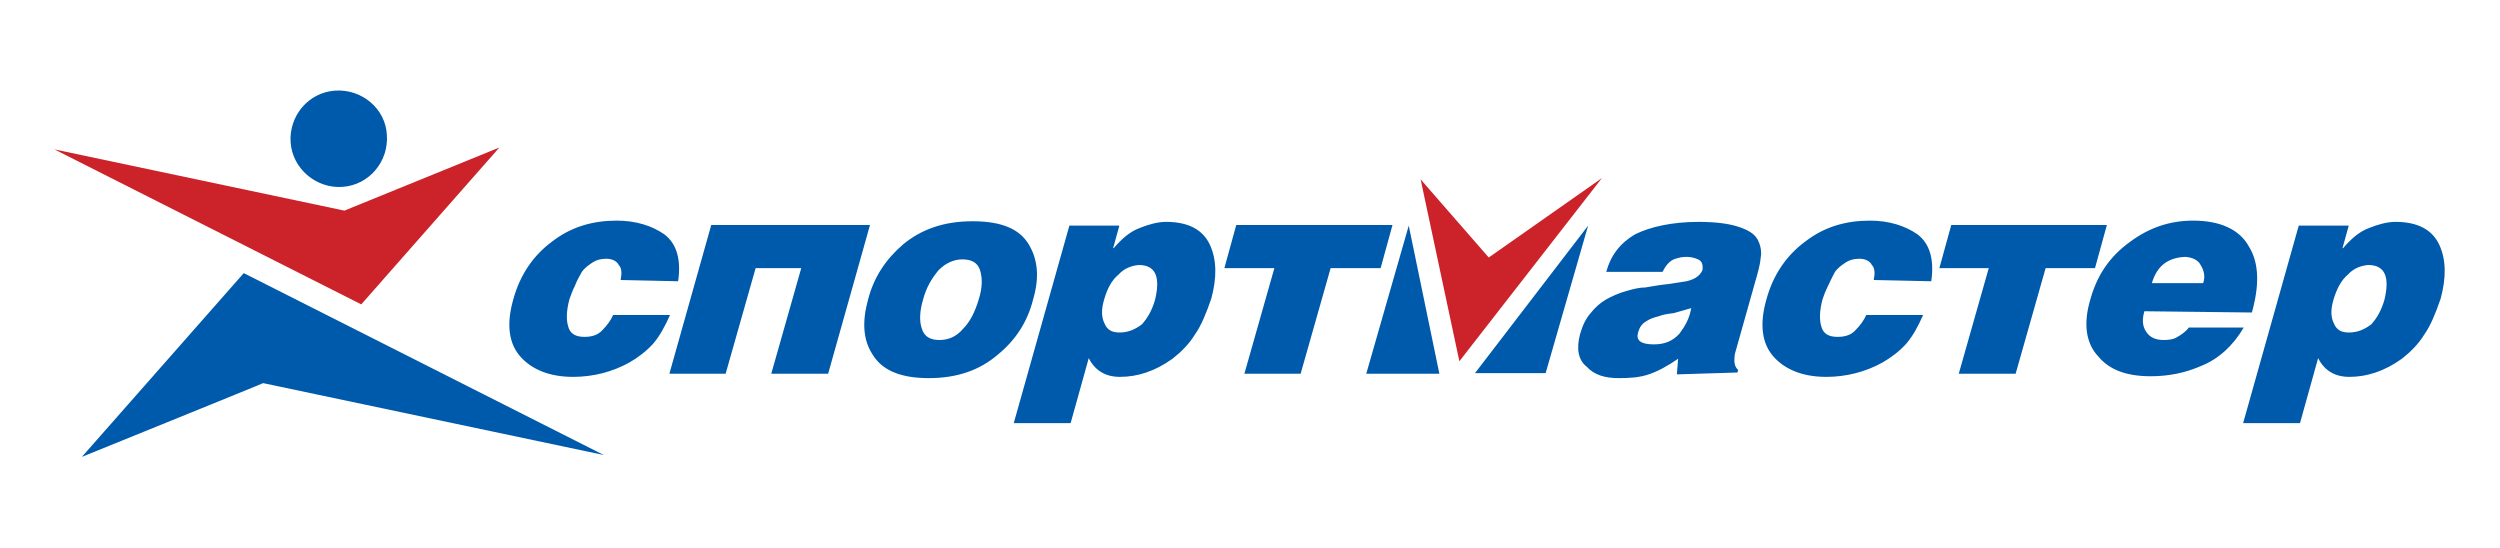 <svg id="Слой_1" xmlns="http://www.w3.org/2000/svg" viewBox="0 0 400 87.6"><style>.st0{fill:#005aab}.st1{fill:#cc2229}</style><path class="st0" d="M148.6 60.5c4.6 0 8.2-1.3 11.1-3.8 2.8-2.3 4.7-5.2 5.6-8.8 1-3.4.8-6.3-.7-8.8s-4.4-3.7-9-3.7-8.2 1.3-11.1 3.7c-2.8 2.4-4.7 5.3-5.6 8.8-1 3.6-.8 6.5.7 8.8 1.5 2.5 4.4 3.8 9 3.8zm1.7-6.1c-1.4 0-2.4-.5-2.8-1.8-.4-1.1-.4-2.7.2-4.7.5-1.9 1.4-3.4 2.5-4.7 1.1-1.1 2.4-1.7 3.8-1.7s2.4.5 2.8 1.7c.4 1.3.4 2.8-.2 4.7-.6 2-1.4 3.6-2.5 4.7-1.1 1.3-2.4 1.8-3.8 1.8zm225.5-1.2c-1.3 0-2-.5-2.4-1.5-.5-1-.5-2.3 0-3.9s1.2-3 2.3-3.9c.9-1 2.1-1.4 3.2-1.5 2.7 0 3.5 1.9 2.6 5.6-.5 1.7-1.2 2.9-2.1 3.9-1.2.9-2.3 1.3-3.6 1.3zm-8-17.1l-8.9 31.6h9.1l2.9-10.4c1 2 2.7 3 5 3 2.8 0 5.6-.9 8.4-2.9 1.4-1.1 2.7-2.4 3.6-3.9 1-1.4 1.8-3.4 2.6-5.7.9-3.3.9-6.2-.2-8.6-1.1-2.4-3.4-3.7-7-3.7-1.4 0-2.8.4-4.3 1-1.6.6-2.9 1.8-4.1 3.2h-.1l1-3.6h-8zM360.3 50c1.2-4.3 1.2-7.9-.5-10.6-1.5-2.7-4.6-4.1-8.9-4.1-3.7 0-7 1.1-10.1 3.4-3.2 2.3-5.3 5.3-6.4 9.4-1.1 3.8-.6 6.9 1.3 8.9 1.8 2.2 4.6 3.2 8.4 3.2 2.8 0 5.5-.5 8.2-1.7 2.7-1.1 5-3.2 6.7-6.1h-8.8c-.4.6-1.1 1.1-1.8 1.5-.6.4-1.4.5-2.2.5-1.3 0-2.2-.4-2.8-1.3-.6-.9-.7-1.9-.3-3.3l17.2.2zm-16-4.7c.8-2.7 2.5-4.1 5.4-4.2 1.1.1 2 .5 2.4 1.3.5.8.8 1.8.4 2.9h-8.2zm-30.9 14.5l4.8-16.9h-7.9l1.9-6.9h24.9l-1.9 6.9h-7.9l-4.8 16.9h-9.1zM309 45c.5-3.4-.2-6-2.2-7.5-2-1.4-4.6-2.2-7.6-2.2-3.9 0-7.3 1-10.3 3.3-3 2.2-5.2 5.3-6.3 9.4-1.1 3.9-.7 7 1.2 9.1 1.8 2 4.6 3.2 8.4 3.2 3.2 0 6.3-.8 9-2.3 1.4-.8 2.7-1.8 3.8-3 1.1-1.3 1.9-2.8 2.7-4.6h-9.1c-.4.9-1 1.7-1.7 2.4-.7.8-1.7 1.1-2.9 1.1-1.4 0-2.3-.5-2.6-1.7-.3-1-.3-2.4.2-4.3.2-.6.5-1.4.9-2.2s.7-1.5 1.1-2.2c.4-.6 1.1-1.1 1.7-1.5.6-.4 1.3-.6 2.2-.6 1 0 1.7.4 2 1 .5.5.5 1.4.3 2.4l9.2.2zm-44.4 10.1c-2 0-2.9-.6-2.5-1.9.2-.8.6-1.4 1.3-1.8.6-.4 1.2-.6 2-.8.7-.3 1.6-.4 2.4-.5 1-.3 1.8-.5 2.8-.8-.3 1.7-1 2.9-1.9 4.1-1.1 1.2-2.4 1.7-4.1 1.7zm13.4 4.5l.1-.4c-.5-.5-.6-1-.6-1.5 0-.4 0-.9.2-1.5l3.1-11c.4-1.4.8-2.7.9-3.9.2-1 0-2.1-.5-3-.5-.9-1.5-1.5-3-2s-3.6-.8-6.4-.8c-4.3 0-7.8.8-10.2 2-2.4 1.4-3.9 3.4-4.6 6h9c.5-1 1.1-1.7 1.8-2 .8-.3 1.4-.4 2-.4.6 0 1.2.1 1.9.4.6.3.8.8.7 1.7-.4 1-1.5 1.7-3.2 1.9-.8.1-1.7.3-2.7.4-1 .1-2.1.3-3.3.5-1 0-2.1.3-3.1.6-1.1.3-2.2.8-3.1 1.3-.9.5-1.8 1.3-2.5 2.2-.8.9-1.3 2-1.7 3.4-.6 2.3-.3 4.1 1.1 5.2 1.2 1.3 2.9 1.8 5.1 1.8 1.8 0 3.3-.1 4.8-.6s3.1-1.4 4.7-2.5l-.2 2.5 9.7-.3zm-78.9.2l4.8-16.9h-8l1.9-6.9h25l-1.9 6.9h-8l-4.8 16.9h-9zm-20-6.6c-1.3 0-2-.5-2.4-1.5-.5-1-.5-2.3 0-3.9.5-1.7 1.2-3 2.3-3.9.9-1 2.1-1.4 3.2-1.5 2.7 0 3.5 1.9 2.6 5.6-.5 1.7-1.2 2.9-2.1 3.9-1.2.9-2.3 1.3-3.6 1.3zm-8-17.1l-8.9 31.6h9.1l2.9-10.4c1 2 2.7 3 5 3 2.8 0 5.6-.9 8.4-2.9 1.4-1.1 2.7-2.4 3.6-3.9 1-1.4 1.8-3.4 2.6-5.7.9-3.3.9-6.2-.2-8.6s-3.4-3.7-7-3.7c-1.4 0-2.8.4-4.3 1-1.6.6-2.9 1.8-4.1 3.2h-.1l1-3.6h-8zm-64 23.7h9l4.8-16.9h7.3l-4.8 16.9h9.1l6.7-23.8h-25.4l-6.7 23.8zm1.4-14.8c.5-3.4-.2-6-2.2-7.5-2-1.4-4.6-2.2-7.6-2.2-3.9 0-7.3 1-10.3 3.3-3 2.2-5.2 5.3-6.3 9.4-1.1 3.9-.7 7 1.2 9.1 1.8 2 4.6 3.2 8.4 3.2 3.2 0 6.3-.8 9-2.3 1.4-.8 2.7-1.8 3.8-3 1.1-1.3 1.9-2.8 2.7-4.6h-9.1c-.4.9-1 1.7-1.7 2.4-.7.8-1.7 1.1-2.9 1.1-1.4 0-2.3-.5-2.6-1.7-.3-1-.3-2.4.2-4.3.2-.6.5-1.4.9-2.2.3-.8.7-1.5 1.1-2.2.4-.6 1.1-1.1 1.7-1.5.6-.4 1.3-.6 2.2-.6 1 0 1.7.4 2 1 .5.5.5 1.4.3 2.4l9.2.2z"/><path class="st1" d="M227.3 28.7l6.2 29.1 22.8-29.3-18.1 12.7-10.9-12.5z"/><path class="st0" d="M225.4 36.1l-6.8 23.7h11.7l-4.9-23.7zm28.7 0L236 59.7h11.3l6.8-23.6z"/><path class="st1" d="M79.9 23.6L57.8 48.7 8.7 23.9l46.4 9.8 24.8-10.1z"/><path class="st0" d="M13.1 73.1L39 43.7l57.6 29.1-54.5-11.5c.1 0-29 11.8-29 11.8zm40.5-58.6c-4.3.3-7.4 4.1-7.1 8.3s4.1 7.4 8.3 7.1c4.3-.3 7.4-4.1 7.1-8.3-.2-4.2-4-7.4-8.3-7.1z"/></svg>